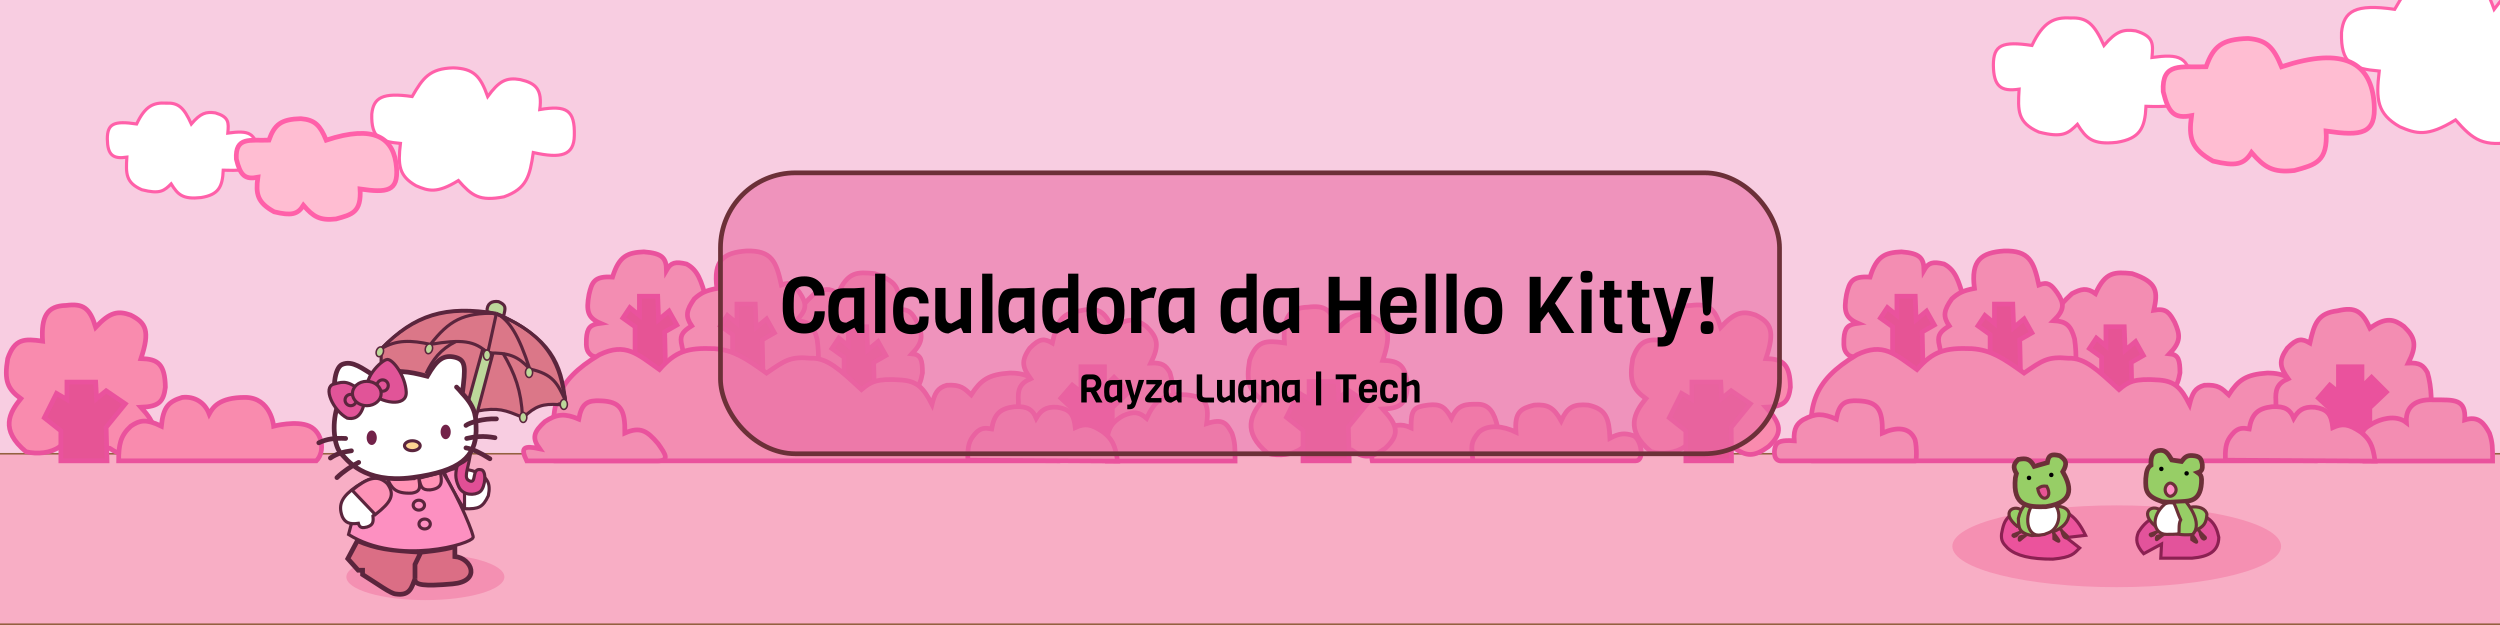 <svg width="1584" height="396" viewBox="0 0 1584 396" fill="none" xmlns="http://www.w3.org/2000/svg">
<rect x="0" y="0" width="1584" height="396" fill="#808080" stroke="none"/>
<g clip-path="url(#clip0_78_123)">
<rect width="1584" height="396" fill="#F8CDE1"/>
<path d="M263.615 117.689C271.439 121.026 276.757 122.813 290.438 114.388C298.984 124.06 303.791 127.708 319.323 124.704C333.7 119.532 335.722 111.729 337.892 96.644C355.415 100.592 363.687 98.57 363.889 85.915C364.33 69.633 359.018 66.592 342.019 69.409C343.635 56.761 339.796 52.779 329.639 50.428C320.512 48.854 316.061 51.559 309.007 61.157C304.373 48.163 300.112 43.391 287.136 43C272.299 43.398 267.964 49.313 261.139 61.157C242.168 58.436 236.599 61.928 235.555 72.298C235.15 87.479 240.856 89.715 253.712 90.867C252.078 104.632 252.674 111.446 263.615 117.689Z" fill="white" stroke="#FF60A9" stroke-width="2"/>
<path d="M105.138 65.342C97.319 64.866 92 67.096 86.569 78.547C72.242 76.418 67.998 78.276 68 88.038C68.131 98.336 71.647 100.862 80.379 99.592C79.748 109.962 79.573 115.68 89.87 120.224C101.441 123.189 104.032 120.868 108.44 116.511C112.718 123.338 115.757 126.462 127.421 125.176C138.456 123.383 140.975 118.467 141.451 107.845C159.849 108.531 165.328 105.647 163.734 97.116C162.018 83.776 157.609 82.56 144.34 84.324L144.356 84.143C144.913 77.762 145.23 74.129 136.5 71.532C130.508 70.661 127.161 71.613 121.232 78.547C116.437 67.966 112.905 64.973 105.138 65.342Z" fill="white" stroke="#FF60A9" stroke-width="2"/>
<path d="M190.603 75.187C199.529 75.922 202.792 79.356 206.697 88.804C237.168 78.727 249.88 87.154 251.263 106.548C252.313 121.284 245.222 122.243 228.154 119.753C229.026 134.618 223.077 135.932 212.886 138.735C202.496 139.913 198.398 137.196 192.254 130.069C188.639 135.904 184.604 136.843 173.685 134.196C163.212 128.347 161.874 123.174 163.369 112.325C155.142 113.917 152.273 111.151 149.751 100.771C148.96 86.339 158.465 89.22 170.384 88.804C173.918 78.911 177.972 75.538 190.603 75.187Z" fill="#FFBDD2" stroke="#FF60A9" stroke-width="3"/>
<rect x="-0.5" y="287.5" width="1588" height="108" fill="#F8AEC5" stroke="#946140"/>
<path d="M16.487 286.22C23.593 287.965 32.23 287.185 38.006 282.909L69.457 284.013C76.883 288.929 81.369 289.924 90.976 282.909C100.179 274.215 99.017 268.699 89.321 258.079C101.116 257.614 103.628 254.157 104.771 245.389C104.516 230.546 100.058 227.502 89.321 227.18C95.154 209.715 92.614 204.541 82.7 199.591C74.784 196.848 69.813 197.534 60.629 207.316C56.871 194.973 52.654 192.162 41.868 193.522C29.744 193.779 25.968 200.608 26.971 216.145C15.362 214.476 9.328 214.49 4.9 227.18C2.446 241.502 4.948 246.524 13.176 252.562C6.022 261.405 -0.348 272.261 16.487 286.22Z" fill="#F98BAE" stroke="#EA529D" stroke-width="3"/>
<path d="M38.557 272.978L28.073 264.701L35.798 249.252L42.419 253.114V242.079H60.628L61.18 252.562L67.249 247.596L79.388 255.873L67.249 270.771L67.801 291.977H38.557V272.978Z" fill="#E65495" stroke="#EA529D" stroke-width="3"/>
<path d="M82.903 270.007C76.144 276.172 75.206 281.95 75.178 291.977H200.43C206.248 286.187 204.293 273.768 196.016 270.007C187.74 266.246 173.393 270.007 173.393 270.007C173.393 270.007 171.738 251.799 155.185 251.799C138.632 251.799 134.769 258.319 132.562 262.283C129.803 255.008 123.322 250.952 115.457 251.799C106.874 254.452 103.456 257.762 102.215 270.007C92.449 265.31 88.625 266.165 82.903 270.007Z" fill="#F98BAE" stroke="#EA529D" stroke-width="3"/>
<path d="M877.158 272.114C866.776 279.068 869.434 291.978 869.434 291.978H1036.37C1042.44 291.978 1039.68 277.631 1034.71 275.976C1029.75 274.32 1026.24 274.363 1020.07 277.631C1019.48 264.733 1017.51 259.114 1006.27 256.664C996.844 255.893 993.062 258.006 989.168 266.596C984.443 258.158 980.674 256.04 972.064 256.664C963.372 258.805 959.558 261.16 960.476 273.769C956.723 271.948 952.681 270.738 948.845 270.458C946.745 261.192 943.371 256.112 936.198 256.112C929.025 256.112 923.719 255.902 919.645 264.941C915.867 258.292 913.136 255.59 904.747 256.664C895.667 257.827 894.012 259.422 894.012 271.01C887.162 267.895 883.62 269.604 877.158 272.114Z" fill="#F98BAE"/>
<path d="M948.845 270.458C946.745 261.192 943.371 256.112 936.198 256.112C929.025 256.112 923.719 255.902 919.645 264.941C915.867 258.292 913.136 255.59 904.747 256.664C895.667 257.827 894.012 259.422 894.012 271.01C887.162 267.895 883.62 269.604 877.158 272.114C866.776 279.068 869.434 291.978 869.434 291.978H1036.37C1042.44 291.978 1039.68 277.631 1034.71 275.976C1029.75 274.32 1026.24 274.363 1020.07 277.631C1019.48 264.733 1017.51 259.114 1006.27 256.664C996.844 255.893 993.062 258.006 989.168 266.596C984.443 258.158 980.674 256.04 972.064 256.664C963.372 258.805 959.558 261.16 960.476 273.769C952.349 269.826 942.866 268.748 937.05 273.769C931.533 280.39 932.248 282.862 933.188 291.425" stroke="#EA529D" stroke-width="3"/>
<path d="M803.317 287.324C810.423 289.069 819.061 288.289 824.836 284.013L856.287 285.117C863.713 290.033 868.199 291.028 877.806 284.013C887.009 275.319 885.847 269.803 876.151 259.184C887.946 258.718 890.458 255.261 891.601 246.493C891.347 231.65 886.889 228.606 876.151 228.284C881.984 210.819 879.444 205.645 869.53 200.695C861.615 197.952 856.643 198.638 847.459 208.42C843.701 196.077 839.484 193.266 828.698 194.626C816.574 194.883 812.798 201.712 813.801 217.249C802.192 215.58 796.158 215.594 791.73 228.284C789.276 242.606 791.779 247.628 800.006 253.666C792.852 262.509 786.482 273.365 803.317 287.324Z" fill="#F98BAE" stroke="#EA529D" stroke-width="3"/>
<path d="M825.593 272.665L815.109 264.388L822.834 248.939L829.455 252.801V241.766H847.664L848.216 252.249L854.285 247.283L866.424 255.56L854.285 270.458L854.837 291.977H825.593V272.665Z" fill="#E65495" stroke="#EA529D" stroke-width="3"/>
<path d="M1046.1 286.22C1053.2 287.965 1061.84 287.185 1067.62 282.909L1099.07 284.013C1106.49 288.929 1110.98 289.924 1120.59 282.909C1129.79 274.215 1128.63 268.699 1118.93 258.079C1130.73 257.614 1133.24 254.157 1134.38 245.389C1134.13 230.546 1129.67 227.502 1118.93 227.18C1124.76 209.715 1122.22 204.541 1112.31 199.591C1104.39 196.848 1099.42 197.534 1090.24 207.316C1086.48 194.973 1082.26 192.162 1071.48 193.522C1059.35 193.779 1055.58 200.608 1056.58 216.145C1044.97 214.476 1038.94 214.49 1034.51 227.18C1032.06 241.502 1034.56 246.524 1042.79 252.562C1035.63 261.405 1029.26 272.261 1046.1 286.22Z" fill="#F98BAE" stroke="#EA529D" stroke-width="3"/>
<path d="M1068.17 272.978L1057.69 264.701L1065.41 249.252L1072.03 253.114V242.079H1090.24L1090.79 252.562L1096.86 247.596L1109 255.873L1096.86 270.771L1097.07 291.977H1068.17V272.978Z" fill="#E65495" stroke="#EA529D" stroke-width="3"/>
<path d="M584.465 236.264C582.606 247.109 579.041 248.224 572.326 249.506L507.217 258.887L504.458 205.916C504.679 199.552 505.442 195.776 516.045 186.052C522.005 183.022 525.312 182.07 530.943 186.052C537.267 171.892 543.286 172.304 554.118 173.362C570.443 178.827 570.439 184.893 567.912 196.536C576.066 195.105 577.899 198.386 581.155 204.261C584.541 211.996 585.349 216.338 577.844 224.125C583.665 224.675 584.415 228.239 584.465 236.264Z" fill="#F38DB2" stroke="#EA529D" stroke-width="3"/>
<path d="M371.539 214.745C371.306 220.113 371.615 222.756 374.85 225.228L416.784 242.885L444.925 226.884L447.684 190.467C444.286 177.332 441.974 171.037 434.993 167.292C427.899 165.568 425.068 166.334 422.302 171.155C422.105 163.464 419.712 160.487 407.956 159.567C397.712 160.06 392.253 162.045 388.092 175.569C376.554 174.786 375.009 178.731 373.194 186.604C371.3 197.034 372.381 201.367 380.367 204.813C374.19 205.615 371.972 207.468 371.539 214.745Z" fill="#F38DB2" stroke="#EA529D" stroke-width="3"/>
<path d="M438.244 206.469C433.014 209.767 430.918 211.996 431.622 216.952L436.588 241.23L517.147 242.334C518.274 232.36 519.389 227.193 517.699 214.745C515.351 206.195 512.483 203.63 504.456 203.158C511.348 196.381 511.422 192.507 506.664 185.501C503.053 180.519 500.889 178.193 495.076 180.535C491.833 165.761 489.055 158.615 473.005 159.016C458.519 160.053 451.842 164.818 454.245 182.742C446.803 184.162 443.902 185.764 439.899 189.364C434.852 196.572 434.081 200.367 438.244 206.469Z" fill="#F38DB2" stroke="#EA529D" stroke-width="3"/>
<path d="M402.379 207.02V221.918V234.609L421.691 235.161L421.139 210.331L428.864 205.917L423.898 197.088L417.277 202.606L416.725 187.708H405.138V199.847L399.068 194.881L394.654 201.502L402.379 207.02Z" fill="#E65495" stroke="#EA529D" stroke-width="3"/>
<path d="M534.806 226.333V241.23V253.921L554.118 254.473L553.566 229.643L561.291 225.229L556.325 216.401L549.704 221.918L549.152 207.021H537.565V219.16L531.495 214.194L527.081 220.815L534.806 226.333Z" fill="#E65495" stroke="#EA529D" stroke-width="3"/>
<path d="M464.179 211.986V226.884V239.575L483.491 240.126L482.939 215.297L490.664 210.882L485.698 202.054L479.077 207.572L478.525 192.674H466.938V204.813L460.868 199.847L456.454 206.468L464.179 211.986Z" fill="#E65495" stroke="#EA529D" stroke-width="3"/>
<path d="M379.738 224.777C351.157 241.845 347.64 257.765 352.167 291.977H669.988L663.901 248.503C655.728 239.929 650.773 236.211 639.623 236.364C626.479 237.262 621.458 240.644 615.345 250.158C610.98 246.096 608.793 243.555 599.896 244.089C593.939 245.789 592.33 249.037 590.515 256.228C585.083 245.598 581.154 241.565 571.203 240.778C555.301 239.583 551.556 241.991 545.822 246.848L545.509 246.557C532.256 234.254 523.956 226.549 513.819 226.984C500.804 225.784 497.589 228.171 485.678 236.364C472.27 226.767 464.806 221.792 452.572 220.914C435.327 220.188 427.939 222.664 417.81 234.157C403.903 224.36 396.444 216.706 379.738 224.777Z" fill="#F38DB2" stroke="#EA529D" stroke-width="3"/>
<path d="M741.265 236.091C743.807 244.208 745.021 260.003 741.265 263.853L687.095 277.631L645.257 273.233V254.299C644.782 247.275 645.865 242.974 652.981 239.953C648.161 233.085 646.467 229.086 652.43 220.641C658.687 214.189 661.711 214.386 666.776 217.33C669.602 204.764 671.817 198.431 684.432 196.915C695.664 194.228 699.875 197.202 704.848 207.95C714.855 200.714 720.076 202.114 726.367 206.847C733.758 213.996 734.666 218.98 729.126 230.021C736.476 229.693 738.665 231.507 741.265 236.091Z" fill="#F38DB2" stroke="#EA529D" stroke-width="3"/>
<path d="M704.75 258.336V273.785H679.368V258.887L672.195 252.266L679.368 243.99L684.886 248.404V232.402H699.784V245.093L705.854 239.024L715.234 248.404L704.75 258.336Z" fill="#EA529D" stroke="#EA529D" stroke-width="3"/>
<path d="M711.585 263.415C701.98 268.799 700.842 274.697 701.654 287.141V292.107H782.551C782.558 283.711 782.555 280.253 780.557 274.45C777.21 268.257 775.061 264.975 764.556 268.381C766.325 255.152 763.266 251.422 751.865 250.172C736.966 249.283 731.832 253.56 726.483 265.07C721.732 261.043 718.559 260.393 711.585 263.415Z" fill="#F38DB2" stroke="#EA529D" stroke-width="3"/>
<path d="M618.909 273.667C614.649 278.047 613.473 281.075 613.213 287.348L613.213 291.59L708.063 292.147C706.694 281.82 704.481 278.079 698.922 273.689C691.205 268.528 687.393 268.147 681.3 270.912C680.303 262.434 678.108 259.311 669.88 258.028C662.27 257.463 659.264 260.419 656.545 264.986C654.415 259.823 651.428 257.209 642.845 257.676C633.649 258.781 629.943 262.331 628.315 271.752C623.999 271.011 621.834 271.185 618.909 273.667Z" fill="#F38DB2" stroke="#EA529D" stroke-width="3"/>
<path d="M345.164 267.198C338.182 273.621 336.837 277.338 341.854 284.303C332.005 282.228 329.482 283.35 333.743 292.028H416.895C424.078 291.8 422.069 288.242 416.895 280.993C409.88 272.786 405.553 270.158 395.927 274.371C396.097 259.497 393.265 254.413 380.478 253.956C372.252 253.549 368.557 255.44 366.683 265.543C357.93 261.864 352.834 262.122 345.164 267.198Z" fill="#F38DB2" stroke="#EA529D" stroke-width="3"/>
<path d="M1381.23 236.264C1379.37 247.109 1375.8 248.224 1369.09 249.506L1303.98 258.887L1301.22 205.916C1301.44 199.552 1302.2 195.776 1312.81 186.052C1318.77 183.022 1322.07 182.07 1327.71 186.052C1334.03 171.892 1340.05 172.304 1350.88 173.362C1367.21 178.827 1367.2 184.893 1364.67 196.536C1372.83 195.105 1374.66 198.386 1377.92 204.261C1381.3 211.996 1382.11 216.338 1374.61 224.125C1380.43 224.675 1381.18 228.239 1381.23 236.264Z" fill="#F38DB2" stroke="#EA529D" stroke-width="3"/>
<path d="M1168.3 214.745C1168.07 220.113 1168.38 222.756 1171.62 225.228L1213.55 242.885L1241.69 226.884L1244.45 190.467C1241.05 177.332 1238.74 171.037 1231.76 167.292C1224.66 165.568 1221.83 166.334 1219.07 171.155C1218.87 163.464 1216.48 160.487 1204.72 159.567C1194.48 160.06 1189.02 162.045 1184.86 175.569C1173.32 174.786 1171.77 178.731 1169.96 186.604C1168.07 197.034 1169.15 201.367 1177.13 204.813C1170.96 205.615 1168.74 207.468 1168.3 214.745Z" fill="#F38DB2" stroke="#EA529D" stroke-width="3"/>
<path d="M1235.01 206.469C1229.78 209.767 1227.68 211.996 1228.39 216.952L1233.35 241.23L1313.91 242.334C1315.04 232.36 1316.15 227.193 1314.46 214.745C1312.11 206.195 1309.25 203.63 1301.22 203.158C1308.11 196.381 1308.19 192.507 1303.43 185.501C1299.82 180.519 1297.65 178.193 1291.84 180.535C1288.6 165.761 1285.82 158.615 1269.77 159.016C1255.28 160.053 1248.61 164.818 1251.01 182.742C1243.57 184.162 1240.67 185.764 1236.66 189.364C1231.62 196.572 1230.84 200.367 1235.01 206.469Z" fill="#F38DB2" stroke="#EA529D" stroke-width="3"/>
<path d="M1199.14 207.02V221.918V234.609L1218.45 235.161L1217.9 210.331L1225.63 205.917L1220.66 197.088L1214.04 202.606L1213.49 187.708H1201.9V199.847L1195.83 194.881L1191.42 201.502L1199.14 207.02Z" fill="#E65495" stroke="#EA529D" stroke-width="3"/>
<path d="M1331.57 226.333V241.23V253.921L1350.88 254.473L1350.33 229.643L1358.05 225.229L1353.09 216.401L1346.47 221.918L1345.91 207.021H1334.33V219.16L1328.26 214.194L1323.84 220.815L1331.57 226.333Z" fill="#E65495" stroke="#EA529D" stroke-width="3"/>
<path d="M1260.94 211.986V226.884V239.575L1280.25 240.126L1279.7 215.297L1287.43 210.882L1282.46 202.054L1275.84 207.572L1275.29 192.674H1263.7V204.813L1257.63 199.847L1253.22 206.468L1260.94 211.986Z" fill="#E65495" stroke="#EA529D" stroke-width="3"/>
<path d="M1176.5 224.777C1147.92 241.845 1144.4 257.765 1148.93 291.977H1466.75L1460.67 248.503C1452.49 239.929 1447.54 236.211 1436.39 236.364C1423.24 237.262 1418.22 240.644 1412.11 250.158C1407.74 246.096 1405.56 243.555 1396.66 244.089C1390.7 245.789 1389.09 249.037 1387.28 256.228C1381.85 245.598 1377.92 241.565 1367.97 240.778C1352.07 239.583 1348.32 241.991 1342.59 246.848L1342.27 246.557C1329.02 234.254 1320.72 226.549 1310.58 226.984C1297.57 225.784 1294.35 228.171 1282.44 236.364C1269.03 226.767 1261.57 221.792 1249.34 220.914C1232.09 220.188 1224.7 222.664 1214.57 234.157C1200.67 224.36 1193.21 216.706 1176.5 224.777Z" fill="#F38DB2" stroke="#EA529D" stroke-width="3"/>
<path d="M1538.03 236.091C1540.57 244.208 1541.78 260.003 1538.03 263.853L1483.86 277.631L1442.02 273.233V254.299C1441.55 247.275 1442.63 242.974 1449.75 239.953C1444.92 233.085 1443.23 229.086 1449.19 220.641C1455.45 214.189 1458.47 214.386 1463.54 217.33C1466.37 204.764 1468.58 198.431 1481.2 196.915C1492.43 194.228 1496.64 197.202 1501.61 207.95C1511.62 200.714 1516.84 202.114 1523.13 206.847C1530.52 213.996 1531.43 218.98 1525.89 230.021C1533.24 229.693 1535.43 231.507 1538.03 236.091Z" fill="#F38DB2" stroke="#EA529D" stroke-width="3"/>
<path d="M1501.52 258.336V273.785H1476.13V258.887L1468.96 252.266L1476.13 243.99L1481.65 248.404V232.402H1496.55V245.093L1502.62 239.024L1512 248.404L1501.52 258.336Z" fill="#EA529D" stroke="#EA529D" stroke-width="3"/>
<path d="M1503.17 268.381C1493.56 273.766 1497.61 274.698 1498.42 287.141V292.107H1579.31C1579.32 283.711 1579.32 280.253 1577.32 274.451C1573.97 268.257 1570.49 263.286 1561.66 266.044C1562.55 252.672 1555.04 253.354 1542.35 253.354C1527.45 252.464 1524.14 260.527 1524.69 267.7C1517.52 262.182 1507.58 265.907 1503.17 268.381Z" fill="#F38DB2" stroke="#EA529D" stroke-width="3"/>
<path d="M1415.67 273.667C1411.41 278.047 1410.24 281.075 1409.98 287.348L1409.98 291.59L1504.83 292.147C1503.46 281.82 1501.24 278.079 1495.69 273.689C1487.97 268.528 1484.16 268.147 1478.06 270.912C1477.07 262.434 1474.87 259.311 1466.64 258.028C1459.03 257.463 1456.03 260.419 1453.31 264.986C1451.18 259.823 1448.19 257.209 1439.61 257.676C1430.41 258.781 1426.71 262.331 1425.08 271.752C1420.76 271.011 1418.6 271.185 1415.67 273.667Z" fill="#F38DB2" stroke="#EA529D" stroke-width="3"/>
<path d="M1142.31 266.044C1139 268.251 1136.24 271.01 1136.79 279.287C1129.07 278.735 1126.31 279.839 1125.2 282.046C1124.1 284.253 1123 291.426 1127.96 292.028H1213.66C1214.59 292.028 1214.42 279.788 1212.94 277.632C1209.63 271.01 1202.32 270.158 1192.69 274.371C1192.86 259.497 1190.03 254.413 1177.24 253.956C1169.01 253.549 1165.32 255.44 1163.45 265.543C1154.69 261.864 1150.59 261.63 1142.31 266.044Z" fill="#F38DB2" stroke="#EA529D" stroke-width="3"/>
<path d="M1520.52 80.325C1530.82 84.717 1537.82 87.07 1555.83 75.979C1567.08 88.712 1573.41 93.513 1593.85 89.56C1612.78 82.75 1615.44 72.478 1618.3 52.62C1641.37 57.817 1652.26 55.156 1652.52 38.496C1653.1 17.061 1646.11 13.058 1623.73 16.767C1625.86 0.116 1620.8 -5.126 1607.43 -8.222C1595.42 -10.294 1589.56 -6.733 1580.27 5.902C1574.17 -11.203 1568.56 -17.486 1551.48 -18C1531.95 -17.475 1526.24 -9.689 1517.26 5.902C1492.28 2.32 1484.95 6.917 1483.58 20.569C1483.04 40.555 1490.56 43.498 1507.48 45.015C1505.33 63.136 1506.11 72.105 1520.52 80.325Z" fill="white" stroke="#FF60A9" stroke-width="2"/>
<path d="M1311.89 11.412C1301.6 10.786 1294.59 13.72 1287.45 28.795C1268.58 25.993 1263 28.439 1263 41.29C1263.17 54.846 1267.8 58.173 1279.3 56.5C1278.47 70.151 1278.23 77.68 1291.79 83.662C1307.02 87.564 1310.43 84.509 1316.24 78.773C1321.87 87.76 1325.87 91.873 1341.23 90.181C1355.75 87.819 1359.07 81.349 1359.7 67.365C1383.91 68.269 1391.13 64.471 1389.03 53.241C1386.77 35.68 1380.97 34.079 1363.5 36.401L1363.52 36.162C1364.25 27.762 1364.67 22.979 1353.18 19.561C1345.29 18.414 1340.88 19.667 1333.08 28.795C1326.77 14.866 1322.12 10.927 1311.89 11.412Z" fill="white" stroke="#FF60A9" stroke-width="2"/>
<path d="M1424.4 24.372C1436.15 25.339 1440.45 29.86 1445.59 42.299C1485.7 29.033 1502.44 40.126 1504.26 65.658C1505.64 85.056 1496.3 86.319 1473.84 83.041C1474.98 102.61 1467.15 104.34 1453.74 108.03C1440.06 109.581 1434.66 106.004 1426.57 96.622C1421.82 104.302 1416.5 105.539 1402.13 102.054C1388.34 94.354 1386.58 87.544 1388.55 73.263C1377.72 75.359 1373.94 71.716 1370.62 58.052C1369.58 39.053 1382.09 42.845 1397.78 42.299C1402.44 29.274 1407.77 24.834 1424.4 24.372Z" fill="#FFBDD2" stroke="#FF60A9" stroke-width="3"/>
<path d="M294.567 322.331L283.297 301.307L294.567 297.564C298.023 297.469 300.008 298.6 304.376 299.961C308.04 303.395 311.222 305.429 309.415 314.087C305.887 321.484 303.325 322.568 294.567 322.331Z" fill="white" stroke="#5B253D" stroke-width="2"/>
<path d="M294.32 322.309V296.751C288.723 296.298 286.066 297.241 281.46 299.257C285.618 309.305 294.32 323.311 294.32 322.309Z" fill="#FD90C1" stroke="#5B253D" stroke-width="2"/>
<ellipse cx="269.517" cy="365.535" rx="50.064" ry="14.698" fill="#F490B2"/>
<path d="M314.529 198.942C282.118 193.606 262.636 199.856 241.5 220.988V228.797L302.128 260.488C315.573 258.008 320.04 259.726 331.523 264.622C339.111 257.201 344.113 255.653 354.029 256.355C353.342 254.695 360.37 258.51 357.703 250.384C355.037 242.257 354.978 214.496 314.529 198.942Z" fill="#DB7788" stroke="#5B253D" stroke-width="2"/>
<path d="M315.909 191.118C311.723 190.513 308.37 192.169 308.56 197.548L319.124 200.304C320.281 194.997 320.961 193.415 315.909 191.118Z" fill="#BCD89A"/>
<path d="M297.077 253.124L305.804 221.432L312.234 224.188L301.67 264.147L297.077 253.124Z" fill="#BCD89A"/>
<path d="M315.909 191.118C311.723 190.513 308.37 192.169 308.56 197.548L319.124 200.304C320.281 194.997 320.961 193.415 315.909 191.118Z" stroke="#5B253D" stroke-width="2"/>
<path d="M297.077 253.124L305.804 221.432L312.234 224.188L301.67 264.147L297.077 253.124Z" stroke="#5B253D" stroke-width="2"/>
<path d="M272.733 218.186C260.742 215.55 251.109 215.064 241.5 221.021C262.836 198.886 282.443 193.127 314.529 198.515M272.733 218.186C292.648 214.833 300.801 215.839 309.017 223.698M272.733 218.186C284.423 203.214 293.378 198.004 314.529 198.515M309.017 223.698C322.528 223.312 328.218 225.724 335.657 233.803M309.017 223.698L314.529 198.515M335.657 233.803C350.592 237.046 353.243 243.106 358.163 253.632C356.035 230.959 349.247 213.904 314.529 198.515M335.657 233.803C328.58 212.085 322.753 202.989 314.529 198.515" stroke="#5B253D" stroke-width="2"/>
<path d="M331.064 264.147C330.263 247.472 326.331 236.9 318.663 223.729M288.808 216.38C278.979 221.398 274.306 227.732 269.977 236.589" stroke="#5B253D" stroke-width="2"/>
<path d="M333.778 264.488C333.778 265.405 333.499 266.216 333.071 266.787C332.643 267.357 332.091 267.663 331.522 267.663C330.954 267.663 330.401 267.357 329.974 266.787C329.546 266.216 329.267 265.405 329.267 264.488C329.267 263.571 329.546 262.761 329.974 262.19C330.401 261.62 330.954 261.314 331.522 261.314C332.091 261.314 332.643 261.62 333.071 262.19C333.499 262.761 333.778 263.571 333.778 264.488Z" fill="#BCD89A" stroke="#5B253D"/>
<path d="M337.454 236.012C337.454 236.929 337.175 237.74 336.747 238.31C336.319 238.88 335.767 239.186 335.198 239.186C334.63 239.186 334.077 238.88 333.65 238.31C333.222 237.74 332.942 236.929 332.942 236.012C332.942 235.095 333.222 234.284 333.65 233.714C334.077 233.143 334.63 232.837 335.198 232.837C335.767 232.837 336.319 233.143 336.747 233.714C337.175 234.284 337.454 235.095 337.454 236.012Z" fill="#BCD89A" stroke="#5B253D"/>
<path d="M242.805 223.595C242.524 224.468 242.009 225.153 241.426 225.565C240.844 225.976 240.224 226.097 239.683 225.923C239.142 225.748 238.711 225.287 238.479 224.613C238.247 223.939 238.23 223.081 238.512 222.209C238.794 221.336 239.309 220.65 239.891 220.239C240.473 219.828 241.093 219.706 241.634 219.881C242.175 220.056 242.607 220.517 242.838 221.191C243.07 221.865 243.087 222.722 242.805 223.595Z" fill="#BCD89A" stroke="#5B253D"/>
<path d="M273.945 221.589C273.702 222.474 273.219 223.182 272.655 223.619C272.092 224.056 271.478 224.205 270.93 224.055C270.382 223.905 269.93 223.463 269.668 222.801C269.406 222.137 269.351 221.281 269.593 220.397C269.836 219.513 270.319 218.805 270.883 218.367C271.446 217.931 272.06 217.781 272.608 217.932C273.156 218.082 273.608 218.523 273.87 219.186C274.132 219.849 274.187 220.705 273.945 221.589Z" fill="#BCD89A" stroke="#5B253D"/>
<path d="M310.813 224.988C310.813 225.905 310.534 226.716 310.106 227.287C309.679 227.857 309.126 228.163 308.558 228.163C307.989 228.163 307.437 227.857 307.009 227.287C306.581 226.716 306.302 225.905 306.302 224.988C306.302 224.071 306.581 223.261 307.009 222.69C307.437 222.12 307.989 221.814 308.558 221.814C309.126 221.814 309.679 222.12 310.106 222.69C310.534 223.261 310.813 224.071 310.813 224.988Z" fill="#BCD89A" stroke="#5B253D"/>
<path d="M359.5 256.221C359.5 257.138 359.221 257.949 358.793 258.519C358.365 259.09 357.812 259.396 357.244 259.396C356.676 259.396 356.123 259.09 355.695 258.519C355.268 257.949 354.988 257.138 354.988 256.221C354.988 255.304 355.268 254.493 355.695 253.923C356.123 253.353 356.676 253.047 357.244 253.047C357.812 253.047 358.365 253.353 358.793 253.923C359.221 254.493 359.5 255.304 359.5 256.221Z" fill="#BCD89A" stroke="#5B253D"/>
<path d="M304.426 297.559C298.734 296.525 302.054 306.344 297.786 304.794C293.517 303.244 296.108 298.694 297.786 289.291C295.479 291.015 294.5 293.275 289.964 293.942C288.553 299.385 288.058 302.727 290.671 308.411C293.284 314.096 300.873 314.096 304.193 311.512C307.513 308.928 308.695 297.559 304.426 297.559Z" fill="#E14F96" stroke="#5B253D" stroke-width="2"/>
<path d="M262.939 366.761C260.908 371.569 260.143 377.79 250.777 376.346C247.62 376.207 239.027 369.831 229.727 364.022V361.283H226.921L220.372 353.981L226.453 342.57C238.599 347.66 246.886 348.748 266.681 349.873C265.843 349.873 281.875 348.592 288.199 346.221V352.611C298.826 353.567 305.178 368.346 286.796 369.956C268.413 371.565 262.543 370.787 262.939 366.761Z" fill="#DB6E85"/>
<path d="M266.681 349.873L262.939 357.632C262.939 357.632 262.939 365.391 262.939 366.761M266.681 349.873C246.886 348.748 238.599 347.66 226.453 342.57L220.372 353.981L226.921 361.283H229.727V364.022C239.027 369.831 247.62 376.207 250.777 376.346C260.143 377.79 260.908 371.569 262.939 366.761M266.681 349.873C265.843 349.873 281.875 348.592 288.199 346.221V352.611C298.826 353.567 305.178 368.346 286.796 369.956C268.413 371.565 262.543 370.787 262.939 366.761" stroke="#5B253D" stroke-width="3"/>
<path d="M299.695 340.591C301.137 340.793 290.891 315.272 280.591 299.396C260.178 303.218 251.518 302.971 238.61 300.356C229.317 315.156 224.494 323.383 220.831 338.653C252.531 358.424 299.057 344.488 299.695 340.591Z" fill="#FD90C1" stroke="#5B253D" stroke-width="2"/>
<path d="M272.65 332.006C272.65 333.64 271.143 335.14 269.057 335.14C266.971 335.14 265.464 333.64 265.464 332.006C265.464 330.372 266.971 328.872 269.057 328.872C271.143 328.872 272.65 330.372 272.65 332.006Z" fill="#FD90C1" stroke="#5B253D" stroke-width="2"/>
<path d="M268.977 320.064C268.977 321.698 267.47 323.198 265.384 323.198C263.298 323.198 261.791 321.698 261.791 320.064C261.791 318.43 263.298 316.93 265.384 316.93C267.47 316.93 268.977 318.43 268.977 320.064Z" fill="#FD90C1" stroke="#5B253D" stroke-width="2"/>
<path d="M260.91 312.435C267.16 311.503 265.951 308.062 265.383 303.07L279.06 299.396C280.069 305.144 280.599 309.344 272.607 310.388C267.231 310.614 266.742 308.617 265.399 303.135L265.384 303.073C265.343 303.28 246.489 303.819 245.174 302.611C248.009 309.279 250.398 312.914 260.91 312.435Z" fill="#FF93B5"/>
<path d="M265.383 303.07C265.951 308.062 267.16 311.503 260.91 312.435C250.398 312.914 248.009 309.279 245.174 302.611C246.496 303.825 265.526 303.275 265.383 303.07ZM265.383 303.07C266.738 308.601 267.21 310.615 272.607 310.388C280.599 309.344 280.069 305.144 279.06 299.396L265.383 303.07Z" stroke="#5B253D" stroke-width="2"/>
<path d="M236.286 326.919C245.749 319.131 250.092 314.365 244.592 306.443C238.097 300.611 233.896 303.067 225.672 308.305C217.172 314.317 213.825 319.265 216.904 327.385C218.692 331.084 221.317 332.388 227.056 331.573C227.815 334.572 229.81 334.661 232.594 333.9C236.28 332.667 236.741 330.844 236.286 326.919Z" fill="white" stroke="#5B253D" stroke-width="2"/>
<path d="M237.795 326.034C247.921 318.147 250.492 313.437 245.365 306.428C239.266 300.463 232.63 302.799 223.129 310.63L237.795 326.034Z" fill="#FD93B7" stroke="#5B253D" stroke-width="2"/>
<path d="M236.907 237.849C229.934 233.888 223.371 228.014 216.698 230.959C211.904 233.174 210.274 246.708 213.483 258.517C211.515 264.937 211.335 272.137 212.279 277.841C212.96 281.953 214.225 285.289 215.827 286.994C215.84 287.007 215.853 287.021 215.866 287.035C217.313 288.586 219.721 291.743 223.797 294.865C230.578 300.061 241.977 305.162 261.25 302.61C283.781 299.627 294.646 293.887 299.095 284.818C300.286 282.389 301.018 279.721 301.39 276.803C301.537 275.646 301.628 274.451 301.669 273.215C301.631 270.988 301.643 268.944 301.512 266.964C301.149 261.447 299.681 256.427 292.942 249.331C295.035 232.489 295.194 228.287 288.624 226.435C281.069 224.482 276.72 227.829 270.711 238.377C258.446 235.256 251.278 233.882 236.907 237.849Z" fill="white"/>
<path d="M289.268 245.266C290.186 246.185 291.304 247.274 292.942 249.331M213.483 258.517C210.274 246.708 211.904 233.174 216.698 230.959C223.371 228.014 229.934 233.888 236.907 237.849C251.278 233.882 258.446 235.256 270.711 238.377C276.72 227.829 281.069 224.482 288.624 226.435C295.194 228.287 295.035 232.489 292.942 249.331M213.483 258.517C210.097 269.565 212.003 282.923 215.827 286.994C219.652 291.064 230.293 306.71 261.25 302.61C292.207 298.511 301.141 289.209 301.669 273.215C301.525 264.783 302.099 258.974 292.942 249.331M213.483 258.517C214.138 253.137 215.613 262.796 213.483 258.517ZM295.238 269.54C297.535 267.703 306.557 265.037 314.529 265.407M313.611 277.349C306.63 276.014 300.961 276.547 295.698 277.808M310.395 290.668C304.181 286.753 299.435 284.514 295.238 283.779M202 280.564C207.084 278.084 211.888 277.469 218.994 277.808M209.349 290.209C213.363 287.395 217.797 286.241 222.669 285.616M213.483 302.61C217.381 298.768 222.89 295.155 227.262 292.965" stroke="#5B253D" stroke-width="3" stroke-linecap="round"/>
<path d="M266.22 282.401C266.22 283.121 265.799 283.88 264.902 284.502C264.009 285.12 262.72 285.535 261.249 285.535C259.778 285.535 258.49 285.12 257.596 284.502C256.699 283.88 256.278 283.121 256.278 282.401C256.278 281.68 256.699 280.921 257.596 280.3C258.49 279.682 259.778 279.267 261.249 279.267C262.72 279.267 264.009 279.682 264.902 280.3C265.799 280.921 266.22 281.68 266.22 282.401Z" fill="#FFD693" stroke="#5B253D" stroke-width="2"/>
<ellipse cx="235.529" cy="277.349" rx="3.215" ry="4.593" fill="#722249"/>
<ellipse cx="282.377" cy="273.675" rx="3.215" ry="4.593" fill="#722249"/>
<path d="M245.478 227.744C241.803 227.744 228.059 241.523 234.489 248.413C240.919 255.302 257.844 258.517 257.385 248.413C256.926 238.308 249.152 227.744 245.478 227.744Z" fill="#E15498"/>
<path d="M220.004 264.948C210.75 259.887 204.413 245.218 211.489 243.36C218.565 241.503 220.105 240.926 232.158 249.791C230.329 259.733 228.009 266.461 220.004 264.948Z" fill="#E15498"/>
<path d="M245.478 227.744C241.803 227.744 228.059 241.523 234.489 248.413C240.919 255.302 257.844 258.517 257.385 248.413C256.926 238.308 249.152 227.744 245.478 227.744Z" stroke="#5B253D" stroke-width="2"/>
<path d="M220.004 264.948C210.75 259.887 204.413 245.218 211.489 243.36C218.565 241.503 220.105 240.926 232.158 249.791C230.329 259.733 228.009 266.461 220.004 264.948Z" stroke="#5B253D" stroke-width="2"/>
<circle cx="222.209" cy="253.465" r="3.593" fill="#E15498" stroke="#5B253D" stroke-width="2"/>
<circle cx="242.419" cy="244.279" r="3.593" fill="#E15498" stroke="#5B253D" stroke-width="2"/>
<path d="M241.51 249.331C241.51 253.466 237.576 257.058 232.405 257.058C227.234 257.058 223.301 253.466 223.301 249.331C223.301 245.196 227.234 241.604 232.405 241.604C237.576 241.604 241.51 245.196 241.51 249.331Z" fill="#E15498" stroke="#5B253D" stroke-width="2"/>
<ellipse cx="1341.15" cy="346.118" rx="104.146" ry="25.919" fill="#F590B2"/>
<path d="M1317.66 347.196L1309.18 340.598L1321.43 339.185C1314.7 325.545 1308.44 321.23 1290.8 322.22C1271.48 323.737 1269.91 328.953 1268.18 338.242C1267.79 342.212 1268.86 344.109 1271.95 347.196C1277.48 352.24 1286.76 354.292 1300.7 354.265C1312.87 353.099 1314.05 350.789 1317.66 347.196Z" fill="#EB539C" stroke="#8B2152" stroke-width="2"/>
<path d="M1369.07 353.658L1369.54 344.705L1358.23 350.831C1353.52 345.647 1352.98 341.808 1354.93 337.165C1359.65 329.625 1366.47 324.384 1383.21 323.97C1399.7 324.912 1404.15 331.725 1405.83 340.463C1405.67 349.181 1399.7 352.716 1388.86 353.658H1369.07Z" fill="#E3539B" stroke="#8B2152" stroke-width="2"/>
<path d="M1376.07 291.453L1382.19 292.396C1384.4 289.441 1385.83 288.55 1388.79 288.626C1394.1 288.923 1394.68 290.701 1395.39 294.281C1395.57 297.294 1395.09 298.611 1392.56 299.465C1394.12 300.553 1394.78 301.354 1394.92 303.706C1394.94 317.815 1387.44 317.419 1382.19 317.843C1376.6 318.047 1374.23 318.48 1369.94 317.843C1359.79 314.42 1359.31 310.995 1359.57 303.235C1359.96 299.12 1360.4 296.362 1362.87 294.752C1362.59 288.837 1363.98 285.59 1369 285.327C1371.94 285.37 1373.47 286.929 1376.07 291.453Z" fill="#97CE66" stroke="#6C3038" stroke-width="3"/>
<path d="M1398.3 325.797C1397.7 322.554 1393.35 320.14 1386.99 321.556L1390.76 336.165C1396.24 333.847 1397.96 331.584 1398.3 325.797Z" fill="#97CE66"/>
<path d="M1362.95 339.463C1362.64 339.306 1362.11 338.898 1362.48 338.521L1365.99 337.245L1365.78 337.578L1364.37 338.992L1362.95 339.463Z" fill="#97CE66"/>
<path d="M1367.67 336.636L1365.99 337.245M1365.99 337.245L1362.48 338.521C1362.11 338.898 1362.64 339.306 1362.95 339.463L1364.37 338.992L1365.78 337.578L1365.99 337.245ZM1386.99 321.556C1393.35 320.14 1397.7 322.554 1398.3 325.797C1397.96 331.584 1396.24 333.847 1390.76 336.165L1386.99 321.556Z" stroke="#6C3038" stroke-width="2"/>
<path d="M1370.84 338.578L1369.89 339.311M1369.89 339.311C1369.89 339.311 1367.07 341.406 1366.59 341.877C1366.12 342.348 1366.28 340.306 1366.59 339.992L1368.01 339.521L1369.89 339.311Z" stroke="#6C3038" stroke-width="2"/>
<path d="M1368.48 323.027C1363.16 319.48 1355.55 324.768 1365.65 333.395L1370.36 331.509C1370.36 331.509 1373.8 326.574 1368.48 323.027Z" fill="#97CE66"/>
<path d="M1388.74 338.578C1391.53 342.418 1393.99 345.617 1388.74 341.877V338.578Z" fill="#97CE66"/>
<path d="M1396.75 341.406C1397.37 341.151 1397.51 340.953 1397.23 340.463L1393.96 337.196C1394.2 338.67 1394.44 339.492 1395.34 340.934C1396.03 341.508 1396.41 341.791 1396.75 341.406Z" fill="#97CE66"/>
<path d="M1392.51 335.28C1392.98 335.751 1393.96 337.196 1393.96 337.196M1393.96 337.196L1397.23 340.463C1397.51 340.953 1397.37 341.151 1396.75 341.406C1396.41 341.791 1396.03 341.508 1395.34 340.934C1394.44 339.492 1394.2 338.67 1393.96 337.196ZM1365.65 333.395C1355.55 324.768 1363.16 319.48 1368.48 323.027C1373.8 326.574 1370.36 331.509 1370.36 331.509L1365.65 333.395ZM1388.74 338.578C1391.53 342.418 1393.99 345.617 1388.74 341.877V338.578Z" stroke="#6C3038" stroke-width="2"/>
<path d="M1384.97 317.843C1384.97 317.843 1377.9 318.032 1376.96 318.409C1376.02 318.786 1369.28 330.226 1377.34 336.693C1377.15 338.401 1382.45 339.245 1389.18 338.673C1396.47 331.307 1384.97 317.843 1384.97 317.843Z" fill="#97CE66" stroke="#6C3038" stroke-width="2"/>
<path d="M1372.72 338.578C1364.62 338.607 1361.95 327.752 1371.78 319.257C1373.7 318.465 1374.9 318.271 1377.43 318.786C1379.27 322.835 1379.83 325.294 1381.68 329.343C1379.97 332.184 1381.2 337.918 1380.26 338.107C1379.32 338.296 1380.83 338.55 1372.72 338.578Z" fill="white" stroke="#6C3038" stroke-width="2"/>
<circle cx="1369.42" cy="297.108" r="1.414" fill="black"/>
<circle cx="1385.44" cy="299.936" r="1.414" fill="black"/>
<path d="M1378.79 310.303C1378.79 311.423 1378.27 312.467 1377.5 313.246C1376.72 314.04 1375.78 314.447 1375.08 314.447C1374.4 314.447 1373.6 314.064 1372.93 313.296C1372.28 312.54 1371.84 311.483 1371.84 310.303C1371.84 309.122 1372.28 308.041 1372.94 307.263C1373.61 306.471 1374.41 306.08 1375.08 306.08C1375.77 306.08 1376.7 306.496 1377.5 307.313C1378.27 308.114 1378.79 309.181 1378.79 310.303Z" fill="#FF8DC4" stroke="#6C3038" stroke-width="2"/>
<path d="M1310.98 325.289C1310.29 322.063 1305.88 319.766 1299.56 321.351L1301.09 336.941C1306.51 334.478 1310.79 331.083 1310.98 325.289Z" fill="#97CE66"/>
<path d="M1276.01 339.893C1275.69 339.745 1275.15 339.351 1275.52 338.964L1278.99 337.595L1278.79 337.934L1277.41 339.385L1276.01 339.893Z" fill="#97CE66"/>
<path d="M1280.65 336.941L1278.99 337.595M1278.99 337.595L1275.52 338.964C1275.15 339.351 1275.69 339.745 1276.01 339.893L1277.41 339.385L1278.79 337.934L1278.99 337.595ZM1299.56 321.351C1305.88 319.766 1310.29 322.063 1310.98 325.289C1310.79 331.083 1306.51 334.478 1301.09 336.941L1299.56 321.351Z" stroke="#6C3038" stroke-width="2"/>
<path d="M1283.87 338.798L1282.94 339.556M1282.94 339.556C1282.94 339.556 1280.17 341.725 1279.72 342.209C1279.26 342.693 1279.36 340.647 1279.67 340.325L1281.07 339.816L1282.94 339.556Z" stroke="#6C3038" stroke-width="2"/>
<path d="M1280.63 323.03C1275.21 319.627 1267.75 325.116 1278.08 333.47L1282.74 331.459C1282.74 331.459 1286.04 326.434 1280.63 323.03Z" fill="#97CE66"/>
<path d="M1301.3 338.035C1304.19 341.799 1306.73 344.932 1301.38 341.333L1301.3 338.035Z" fill="#97CE66"/>
<path d="M1309.38 340.648C1309.99 340.377 1310.12 340.175 1309.83 339.693L1306.47 336.514C1306.76 337.981 1307.02 338.797 1307.95 340.215C1308.66 340.769 1309.05 341.042 1309.38 340.648Z" fill="#97CE66"/>
<path d="M1304.98 334.637C1305.46 335.096 1306.47 336.514 1306.47 336.514M1306.47 336.514L1309.83 339.693C1310.12 340.175 1309.99 340.377 1309.38 340.648C1309.05 341.042 1308.66 340.769 1307.95 340.215C1307.02 338.797 1306.76 337.981 1306.47 336.514ZM1278.08 333.47C1267.75 325.116 1275.21 319.627 1280.63 323.03C1286.04 326.434 1282.74 331.459 1282.74 331.459L1278.08 333.47ZM1301.3 338.035C1304.19 341.799 1306.73 344.932 1301.38 341.333L1301.3 338.035Z" stroke="#6C3038" stroke-width="2"/>
<path d="M1278.83 328.504C1280.68 320.608 1283.93 317.802 1292.49 314.838C1300.92 315.883 1303 318.444 1303.8 325.206C1303.72 330.798 1303.39 333.623 1300.03 335.573C1295.26 338.549 1292.44 339.084 1287.31 339.343C1279.21 337.718 1278.96 334.467 1278.83 328.504Z" fill="#97CE66" stroke="#6C3038" stroke-width="2"/>
<path d="M1291.66 339.049C1283.56 339.294 1281.6 324.24 1291.19 315.486C1293.09 314.644 1294.02 314.544 1297.32 315.958C1308.44 321.515 1305.02 335.213 1297.79 337.635C1296.54 338.054 1295.43 338.578 1295.43 338.578C1294.44 338.63 1293.51 338.993 1291.66 339.049Z" fill="white" stroke="#6C3038" stroke-width="2"/>
<path d="M1297.21 293.14L1288.88 295.495C1286.31 290.834 1284.01 290.072 1278.79 291.12C1275.87 293.998 1275.2 295.853 1277.61 300.045L1276.94 302.793C1275.03 321.255 1285.38 321.311 1296.29 321.036C1316.21 318.086 1311.16 306.351 1306.97 298.889C1310.05 293.605 1309.18 291.536 1305.06 288.733C1299.71 287.459 1297.88 288.281 1297.21 293.14Z" fill="#97CE66" stroke="#6C3038" stroke-width="3"/>
<path d="M1296.81 308.073C1294.32 307.728 1293.08 308.101 1291.11 309.606C1291.71 313.305 1293.9 316.172 1295.96 315.624C1298.02 315.075 1299.19 312.435 1296.81 308.073Z" fill="#E65495" stroke="#6C3038" stroke-width="2"/>
<circle cx="1285.58" cy="302.801" r="1.414" transform="rotate(-1.529 1285.58 302.801)" fill="black"/>
<circle cx="1299.71" cy="300.916" r="1.414" transform="rotate(-1.529 1299.71 300.916)" fill="black"/>
<rect x="456.5" y="109.5" width="671" height="178" rx="47.5" fill="#EA6CA4" fill-opacity="0.6" stroke="#6C3038" stroke-width="3"/>
<path d="M516.15 197.2H522.6C522.6 201.733 521.467 205.217 519.2 207.65C516.933 210.083 513.733 211.3 509.6 211.3C500.5 211.3 495.95 205.95 495.95 195.25V192.25C495.95 183.817 498.283 178.533 502.95 176.4C504.783 175.533 507 175.1 509.6 175.1C513.4 175.1 516.483 176.15 518.85 178.25C521.25 180.317 522.45 183.317 522.45 187.25H515.95C515.583 185.283 514.933 183.8 514 182.8C513.067 181.8 511.6 181.3 509.6 181.3C507.267 181.3 505.533 182.033 504.4 183.5C503.6 184.533 503.133 186.3 503 188.8C502.933 189.6 502.9 190.683 502.9 192.05V195.15C502.9 198.983 503.433 201.6 504.5 203C505.6 204.4 507.3 205.1 509.6 205.1C511.933 205.1 513.533 204.467 514.4 203.2C515.3 201.9 515.883 199.9 516.15 197.2ZM547.671 211H543.321L541.321 207.55L534.371 211.3C530.504 211.3 527.904 209.9 526.571 207.1C525.904 205.733 525.438 204.267 525.171 202.7C524.938 201.1 524.821 199.45 524.821 197.75C524.821 196.017 524.838 194.75 524.871 193.95C524.904 193.117 524.988 192.167 525.121 191.1C525.254 190 525.438 189.083 525.671 188.35C525.938 187.617 526.304 186.867 526.771 186.1C527.238 185.3 527.804 184.667 528.471 184.2C529.971 183.167 531.921 182.65 534.321 182.65H541.171L547.671 182.25V211ZM541.171 201.9V188.5H536.221C534.388 188.5 533.104 189.2 532.371 190.6C531.671 192 531.321 194.1 531.321 196.9C531.321 199.667 531.654 201.617 532.321 202.75C533.021 203.883 534.321 204.45 536.221 204.45L541.171 201.9ZM560.98 211L554.48 211.05V173.4H560.98V211ZM582.563 200.55L588.463 200.5C588.429 200.767 588.396 201.25 588.363 201.95C588.329 202.65 588.296 203.133 588.263 203.4C588.263 203.633 588.229 204.017 588.163 204.55C588.096 205.083 588.013 205.483 587.913 205.75C587.846 205.983 587.746 206.3 587.613 206.7C587.013 208.433 585.379 209.8 582.713 210.8C581.013 211.4 579.229 211.7 577.363 211.7C575.529 211.7 573.863 211.4 572.363 210.8C570.863 210.2 569.679 209.433 568.813 208.5C566.846 206.433 565.863 202.567 565.863 196.9C565.863 191.2 566.846 187.317 568.813 185.25C569.679 184.317 570.863 183.55 572.363 182.95C573.863 182.35 575.529 182.05 577.363 182.05C580.963 182.05 583.696 182.95 585.563 184.75C587.429 186.55 588.363 189.05 588.363 192.25H582.463C582.463 190.783 582.096 189.7 581.363 189C580.629 188.267 579.263 187.9 577.263 187.9C575.296 187.9 573.979 188.517 573.313 189.75C572.679 190.983 572.363 192.833 572.363 195.3V197.9C572.363 201.867 573.129 204.3 574.663 205.2C575.363 205.633 576.279 205.85 577.413 205.85C578.546 205.85 579.463 205.75 580.163 205.55C580.896 205.317 581.413 204.933 581.713 204.4C582.046 203.867 582.263 203.35 582.363 202.85C582.463 202.317 582.529 201.55 582.563 200.55ZM615.24 211H610.39L608.89 207.6L600.89 211.3C598.657 211.3 596.707 210.483 595.04 208.85C593.407 207.183 592.59 204.767 592.59 201.6V182.45H599.09V200.2C599.09 203.367 600.357 204.95 602.89 204.95L608.74 201.8V182.45H615.24V211ZM628.802 211L622.302 211.05V173.4H628.802V211ZM655.435 211H651.085L649.085 207.55L642.135 211.3C638.268 211.3 635.668 209.9 634.335 207.1C633.668 205.733 633.201 204.267 632.935 202.7C632.701 201.1 632.585 199.45 632.585 197.75C632.585 196.017 632.601 194.75 632.635 193.95C632.668 193.117 632.751 192.167 632.885 191.1C633.018 190 633.201 189.083 633.435 188.35C633.701 187.617 634.068 186.867 634.535 186.1C635.001 185.3 635.568 184.667 636.235 184.2C637.735 183.167 639.685 182.65 642.085 182.65H648.935L655.435 182.25V211ZM648.935 201.9V188.5H643.985C642.151 188.5 640.868 189.2 640.135 190.6C639.435 192 639.085 194.1 639.085 196.9C639.085 199.667 639.418 201.617 640.085 202.75C640.785 203.883 642.085 204.45 643.985 204.45L648.935 201.9ZM683.244 211H678.894L676.894 207.55L669.944 211.3C666.077 211.3 663.477 209.9 662.144 207.1C661.477 205.733 661.01 204.267 660.744 202.7C660.51 201.1 660.394 199.45 660.394 197.75C660.394 196.017 660.41 194.75 660.444 193.95C660.477 193.117 660.56 192.167 660.694 191.1C660.827 190 661.01 189.083 661.244 188.35C661.51 187.617 661.877 186.867 662.344 186.1C662.81 185.3 663.377 184.667 664.044 184.2C665.544 183.167 667.494 182.65 669.894 182.65H676.744V173.4H683.244V211ZM676.744 201.9V188.5H671.794C669.96 188.5 668.677 189.2 667.944 190.6C667.244 192 666.894 194.1 666.894 196.9C666.894 199.667 667.227 201.617 667.894 202.75C668.594 203.883 669.894 204.45 671.794 204.45L676.744 201.9ZM705.971 198.1V195.5C705.971 193.033 705.604 191.15 704.871 189.85C704.171 188.55 702.688 187.9 700.421 187.9C696.754 187.9 694.921 190.367 694.921 195.3V197.9C694.921 203.2 696.754 205.85 700.421 205.85C702.788 205.85 704.338 204.967 705.071 203.2C705.671 201.8 705.971 200.1 705.971 198.1ZM712.471 196.6C712.471 202.767 711.304 206.9 708.971 209C707.004 210.8 704.154 211.7 700.421 211.7C695.654 211.7 692.438 210.3 690.771 207.5C689.204 204.933 688.421 201.3 688.421 196.6C688.421 192.2 689.204 188.75 690.771 186.25C692.504 183.45 695.654 182.05 700.221 182.05C704.821 182.05 708.004 183.283 709.771 185.75C711.571 188.183 712.471 191.8 712.471 196.6ZM732.82 182.55L731.02 188.95C730.52 188.75 729.953 188.65 729.32 188.65C727.653 188.65 725.603 189.367 723.17 190.8V211H716.67V182.45H721.52L723.02 184.95L729.92 182.1C730.253 182.067 730.703 182.05 731.27 182.05C731.836 182.05 732.353 182.217 732.82 182.55ZM756.802 211H752.452L750.452 207.55L743.502 211.3C739.635 211.3 737.035 209.9 735.702 207.1C735.035 205.733 734.569 204.267 734.302 202.7C734.069 201.1 733.952 199.45 733.952 197.75C733.952 196.017 733.969 194.75 734.002 193.95C734.035 193.117 734.119 192.167 734.252 191.1C734.385 190 734.569 189.083 734.802 188.35C735.069 187.617 735.435 186.867 735.902 186.1C736.369 185.3 736.935 184.667 737.602 184.2C739.102 183.167 741.052 182.65 743.452 182.65H750.302L756.802 182.25V211ZM750.302 201.9V188.5H745.352C743.519 188.5 742.235 189.2 741.502 190.6C740.802 192 740.452 194.1 740.452 196.9C740.452 199.667 740.785 201.617 741.452 202.75C742.152 203.883 743.452 204.45 745.352 204.45L750.302 201.9ZM796.232 211H791.882L789.882 207.55L782.932 211.3C779.065 211.3 776.465 209.9 775.132 207.1C774.465 205.733 773.999 204.267 773.732 202.7C773.499 201.1 773.382 199.45 773.382 197.75C773.382 196.017 773.399 194.75 773.432 193.95C773.465 193.117 773.549 192.167 773.682 191.1C773.815 190 773.999 189.083 774.232 188.35C774.499 187.617 774.865 186.867 775.332 186.1C775.799 185.3 776.365 184.667 777.032 184.2C778.532 183.167 780.482 182.65 782.882 182.65H789.732V173.4H796.232V211ZM789.732 201.9V188.5H784.782C782.949 188.5 781.665 189.2 780.932 190.6C780.232 192 779.882 194.1 779.882 196.9C779.882 199.667 780.215 201.617 780.882 202.75C781.582 203.883 782.882 204.45 784.782 204.45L789.732 201.9ZM823.159 211H818.809L816.809 207.55L809.859 211.3C805.993 211.3 803.393 209.9 802.059 207.1C801.393 205.733 800.926 204.267 800.659 202.7C800.426 201.1 800.309 199.45 800.309 197.75C800.309 196.017 800.326 194.75 800.359 193.95C800.393 193.117 800.476 192.167 800.609 191.1C800.743 190 800.926 189.083 801.159 188.35C801.426 187.617 801.793 186.867 802.259 186.1C802.726 185.3 803.293 184.667 803.959 184.2C805.459 183.167 807.409 182.65 809.809 182.65H816.659L823.159 182.25V211ZM816.659 201.9V188.5H811.709C809.876 188.5 808.593 189.2 807.859 190.6C807.159 192 806.809 194.1 806.809 196.9C806.809 199.667 807.143 201.617 807.809 202.75C808.509 203.883 809.809 204.45 811.709 204.45L816.659 201.9ZM868.789 211H861.839V196.6H848.789V211H841.839V175.4H848.789V190.45H861.839V175.4H868.789V211ZM897.468 198.25H880.818C880.818 200.85 881.218 202.75 882.018 203.95C882.851 205.15 884.501 205.75 886.968 205.75C888.568 205.75 889.751 205.25 890.518 204.25C891.285 203.217 891.668 202.233 891.668 201.3H897.518C897.518 204.867 896.551 207.483 894.618 209.15C892.718 210.817 890.185 211.65 887.018 211.65C883.885 211.65 881.451 211.2 879.718 210.3C876.151 208.467 874.368 203.6 874.368 195.7C874.368 191 875.385 187.567 877.418 185.4C879.451 183.2 882.551 182.1 886.718 182.1C893.951 182.1 897.568 186.117 897.568 194.15C897.568 195.017 897.535 196.383 897.468 198.25ZM880.968 193.8H891.668C891.668 191.6 891.251 190 890.418 189C889.585 188 888.301 187.5 886.568 187.5C884.868 187.5 883.501 188.017 882.468 189.05C881.468 190.05 880.968 191.633 880.968 193.8ZM909.711 211L903.211 211.05V173.4H909.711V211ZM922.943 211L916.443 211.05V173.4H922.943V211ZM945.375 198.1V195.5C945.375 193.033 945.009 191.15 944.275 189.85C943.575 188.55 942.092 187.9 939.825 187.9C936.159 187.9 934.325 190.367 934.325 195.3V197.9C934.325 203.2 936.159 205.85 939.825 205.85C942.192 205.85 943.742 204.967 944.475 203.2C945.075 201.8 945.375 200.1 945.375 198.1ZM951.875 196.6C951.875 202.767 950.709 206.9 948.375 209C946.409 210.8 943.559 211.7 939.825 211.7C935.059 211.7 931.842 210.3 930.175 207.5C928.609 204.933 927.825 201.3 927.825 196.6C927.825 192.2 928.609 188.75 930.175 186.25C931.909 183.45 935.059 182.05 939.625 182.05C944.225 182.05 947.409 183.283 949.175 185.75C950.975 188.183 951.875 191.8 951.875 196.6ZM985.245 192.15L997.495 211H989.395L980.995 197.55L976.145 204.05V211H969.195V175.4H976.145V195.3L989.595 175.4H996.595L985.245 192.15ZM1005.25 171.55C1006.81 171.55 1007.83 171.8 1008.3 172.3C1008.76 172.767 1009 173.783 1009 175.35C1009 176.883 1008.75 177.9 1008.25 178.4C1007.78 178.867 1006.76 179.1 1005.2 179.1C1003.66 179.1 1002.65 178.85 1002.15 178.35C1001.68 177.85 1001.45 176.833 1001.45 175.3C1001.45 173.767 1001.68 172.767 1002.15 172.3C1002.65 171.8 1003.68 171.55 1005.25 171.55ZM1008.45 211H1001.95V183.5H1008.45V211ZM1027.92 211H1023.87C1021.4 211 1019.52 210.267 1018.22 208.8C1016.95 207.333 1016.32 205.583 1016.32 203.55V188.55H1013.57V183.6H1016.32V178H1022.82V183.6H1027.42V188.55H1022.82V203.15C1022.82 204.717 1023.57 205.5 1025.07 205.5H1027.92V211ZM1045.49 211H1041.44C1038.98 211 1037.09 210.267 1035.79 208.8C1034.53 207.333 1033.89 205.583 1033.89 203.55V188.55H1031.14V183.6H1033.89V178H1040.39V183.6H1044.99V188.55H1040.39V203.15C1040.39 204.717 1041.14 205.5 1042.64 205.5H1045.49V211ZM1071.72 182.45L1060.87 214.2C1060.37 215.633 1059.72 216.75 1058.92 217.55C1057.59 218.883 1055.72 219.55 1053.32 219.55H1050.27V213.7H1052.27C1053.21 213.7 1053.89 213.533 1054.32 213.2C1054.79 212.9 1055.19 212.283 1055.52 211.35L1056.02 209.95L1047.42 182.45H1054.27L1059.37 202.3L1064.87 182.45H1071.72ZM1085.58 175.4L1084.08 197C1083.95 197.933 1083.61 198.667 1083.08 199.2C1082.58 199.7 1082.01 199.95 1081.38 199.95C1080.75 199.95 1080.18 199.683 1079.68 199.15C1079.21 198.617 1078.98 197.9 1078.98 197L1077.53 175.4H1085.58ZM1084.88 204.3C1085.41 204.8 1085.68 205.883 1085.68 207.55C1085.68 209.217 1085.41 210.317 1084.88 210.85C1084.38 211.383 1083.3 211.65 1081.63 211.65C1079.96 211.65 1078.86 211.383 1078.33 210.85C1077.8 210.317 1077.53 209.217 1077.53 207.55C1077.53 205.883 1077.8 204.8 1078.33 204.3C1078.86 203.767 1079.96 203.5 1081.63 203.5C1083.3 203.5 1084.38 203.767 1084.88 204.3Z" fill="black"/>
<path d="M698.55 255H694.525L691.05 248.4H688.55V255H685.075V241.025C685.075 239.692 685.383 238.725 686 238.125C686.617 237.508 687.65 237.2 689.1 237.2H692.05C693.817 237.2 695.217 237.742 696.25 238.825C697.3 239.892 697.825 241.25 697.825 242.9C697.825 244.1 697.508 245.142 696.875 246.025C696.258 246.892 695.492 247.492 694.575 247.825L698.55 255ZM691.825 245.5C692.558 245.5 693.158 245.25 693.625 244.75C694.108 244.233 694.35 243.6 694.35 242.85C694.35 242.083 694.117 241.467 693.65 241C693.2 240.533 692.592 240.3 691.825 240.3H690.1C689.067 240.3 688.55 240.825 688.55 241.875V245.5H691.825ZM711.007 255H708.832L707.832 253.275L704.357 255.15C702.424 255.15 701.124 254.45 700.457 253.05C700.124 252.367 699.891 251.633 699.757 250.85C699.641 250.05 699.582 249.225 699.582 248.375C699.582 247.508 699.591 246.875 699.607 246.475C699.624 246.058 699.666 245.583 699.732 245.05C699.799 244.5 699.891 244.042 700.007 243.675C700.141 243.308 700.324 242.933 700.557 242.55C700.791 242.15 701.074 241.833 701.407 241.6C702.157 241.083 703.132 240.825 704.332 240.825H707.757L711.007 240.625V255ZM707.757 250.45V243.75H705.282C704.366 243.75 703.724 244.1 703.357 244.8C703.007 245.5 702.832 246.55 702.832 247.95C702.832 249.333 702.999 250.308 703.332 250.875C703.682 251.442 704.332 251.725 705.282 251.725L707.757 250.45ZM724.962 240.725L719.537 256.6C719.287 257.317 718.962 257.875 718.562 258.275C717.895 258.942 716.962 259.275 715.762 259.275H714.237V256.35H715.237C715.704 256.35 716.045 256.267 716.262 256.1C716.495 255.95 716.695 255.642 716.862 255.175L717.112 254.475L712.812 240.725H716.237L718.787 250.65L721.537 240.725H724.962ZM735.915 255H728.14C727.29 255 726.632 254.825 726.165 254.475C725.715 254.108 725.49 253.6 725.49 252.95C725.49 252.3 725.765 251.617 726.315 250.9L732.265 243.525H726.315V240.725H736.165V243.2L729.065 252.2H735.915V255ZM748.654 255H746.479L745.479 253.275L742.004 255.15C740.071 255.15 738.771 254.45 738.104 253.05C737.771 252.367 737.537 251.633 737.404 250.85C737.287 250.05 737.229 249.225 737.229 248.375C737.229 247.508 737.237 246.875 737.254 246.475C737.271 246.058 737.312 245.583 737.379 245.05C737.446 244.5 737.537 244.042 737.654 243.675C737.787 243.308 737.971 242.933 738.204 242.55C738.437 242.15 738.721 241.833 739.054 241.6C739.804 241.083 740.779 240.825 741.979 240.825H745.404L748.654 240.625V255ZM745.404 250.45V243.75H742.929C742.012 243.75 741.371 244.1 741.004 244.8C740.654 245.5 740.479 246.55 740.479 247.95C740.479 249.333 740.646 250.308 740.979 250.875C741.329 251.442 741.979 251.725 742.929 251.725L745.404 250.45ZM769.219 255H763.919C761.919 255 760.469 254.617 759.569 253.85C758.686 253.067 758.244 251.8 758.244 250.05V237.2H761.719V250.05C761.719 250.75 761.877 251.233 762.194 251.5C762.511 251.767 763.086 251.9 763.919 251.9H769.219V255ZM782.414 255H779.989L779.239 253.3L775.239 255.15C774.122 255.15 773.147 254.742 772.314 253.925C771.497 253.092 771.089 251.883 771.089 250.3V240.725H774.339V249.6C774.339 251.183 774.972 251.975 776.239 251.975L779.164 250.4V240.725H782.414V255ZM795.895 255H793.72L792.72 253.275L789.245 255.15C787.312 255.15 786.012 254.45 785.345 253.05C785.012 252.367 784.778 251.633 784.645 250.85C784.528 250.05 784.47 249.225 784.47 248.375C784.47 247.508 784.478 246.875 784.495 246.475C784.512 246.058 784.553 245.583 784.62 245.05C784.687 244.5 784.778 244.042 784.895 243.675C785.028 243.308 785.212 242.933 785.445 242.55C785.678 242.15 785.962 241.833 786.295 241.6C787.045 241.083 788.02 240.825 789.22 240.825H792.645L795.895 240.625V255ZM792.645 250.45V243.75H790.17C789.253 243.75 788.612 244.1 788.245 244.8C787.895 245.5 787.72 246.55 787.72 247.95C787.72 249.333 787.887 250.308 788.22 250.875C788.57 251.442 789.22 251.725 790.17 251.725L792.645 250.45ZM810.5 255H807.25V245.875C807.25 245.058 807.083 244.5 806.75 244.2C806.416 243.9 805.95 243.75 805.35 243.75L802.425 244.975V255H799.175V240.725H801.6L802.35 242.425L806.35 240.575C807.466 240.575 808.433 240.992 809.25 241.825C810.083 242.642 810.5 243.842 810.5 245.425V255ZM823.581 255H821.406L820.406 253.275L816.931 255.15C814.997 255.15 813.697 254.45 813.031 253.05C812.697 252.367 812.464 251.633 812.331 250.85C812.214 250.05 812.156 249.225 812.156 248.375C812.156 247.508 812.164 246.875 812.181 246.475C812.197 246.058 812.239 245.583 812.306 245.05C812.372 244.5 812.464 244.042 812.581 243.675C812.714 243.308 812.897 242.933 813.131 242.55C813.364 242.15 813.647 241.833 813.981 241.6C814.731 241.083 815.706 240.825 816.906 240.825H820.331L823.581 240.625V255ZM820.331 250.45V243.75H817.856C816.939 243.75 816.297 244.1 815.931 244.8C815.581 245.5 815.406 246.55 815.406 247.95C815.406 249.333 815.572 250.308 815.906 250.875C816.256 251.442 816.906 251.725 817.856 251.725L820.331 250.45ZM837.096 256.85H833.846V235.35H837.096V256.85ZM859.296 240.3H854.521V255H851.046V240.3H846.296V237.2H859.296V240.3ZM872.454 248.625H864.129C864.129 249.925 864.329 250.875 864.729 251.475C865.145 252.075 865.97 252.375 867.204 252.375C868.004 252.375 868.595 252.125 868.979 251.625C869.362 251.108 869.554 250.617 869.554 250.15H872.479C872.479 251.933 871.995 253.242 871.029 254.075C870.079 254.908 868.812 255.325 867.229 255.325C865.662 255.325 864.445 255.1 863.579 254.65C861.795 253.733 860.904 251.3 860.904 247.35C860.904 245 861.412 243.283 862.429 242.2C863.445 241.1 864.995 240.55 867.079 240.55C870.695 240.55 872.504 242.558 872.504 246.575C872.504 247.008 872.487 247.692 872.454 248.625ZM864.204 246.4H869.554C869.554 245.3 869.345 244.5 868.929 244C868.512 243.5 867.87 243.25 867.004 243.25C866.154 243.25 865.47 243.508 864.954 244.025C864.454 244.525 864.204 245.317 864.204 246.4ZM882.75 249.775L885.7 249.75C885.683 249.883 885.667 250.125 885.65 250.475C885.633 250.825 885.617 251.067 885.6 251.2C885.6 251.317 885.583 251.508 885.55 251.775C885.517 252.042 885.475 252.242 885.425 252.375C885.392 252.492 885.342 252.65 885.275 252.85C884.975 253.717 884.158 254.4 882.825 254.9C881.975 255.2 881.083 255.35 880.15 255.35C879.233 255.35 878.4 255.2 877.65 254.9C876.9 254.6 876.308 254.217 875.875 253.75C874.892 252.717 874.4 250.783 874.4 247.95C874.4 245.1 874.892 243.158 875.875 242.125C876.308 241.658 876.9 241.275 877.65 240.975C878.4 240.675 879.233 240.525 880.15 240.525C881.95 240.525 883.317 240.975 884.25 241.875C885.183 242.775 885.65 244.025 885.65 245.625H882.7C882.7 244.892 882.517 244.35 882.15 244C881.783 243.633 881.1 243.45 880.1 243.45C879.117 243.45 878.458 243.758 878.125 244.375C877.808 244.992 877.65 245.917 877.65 247.15V248.45C877.65 250.433 878.033 251.65 878.8 252.1C879.15 252.317 879.608 252.425 880.175 252.425C880.742 252.425 881.2 252.375 881.55 252.275C881.917 252.158 882.175 251.967 882.325 251.7C882.492 251.433 882.6 251.175 882.65 250.925C882.7 250.658 882.733 250.275 882.75 249.775ZM899.439 255H896.189V246.05C896.189 244.517 895.589 243.75 894.389 243.75L891.289 244.975V255H888.039V236.2H891.289V242.425L895.414 240.575C896.881 240.575 897.914 240.992 898.514 241.825C899.131 242.658 899.439 243.825 899.439 245.325V255Z" fill="black"/>
</g>
<defs>
<clipPath id="clip0_78_123">
<rect width="1584" height="396" fill="white"/>
</clipPath>
</defs>
</svg>
